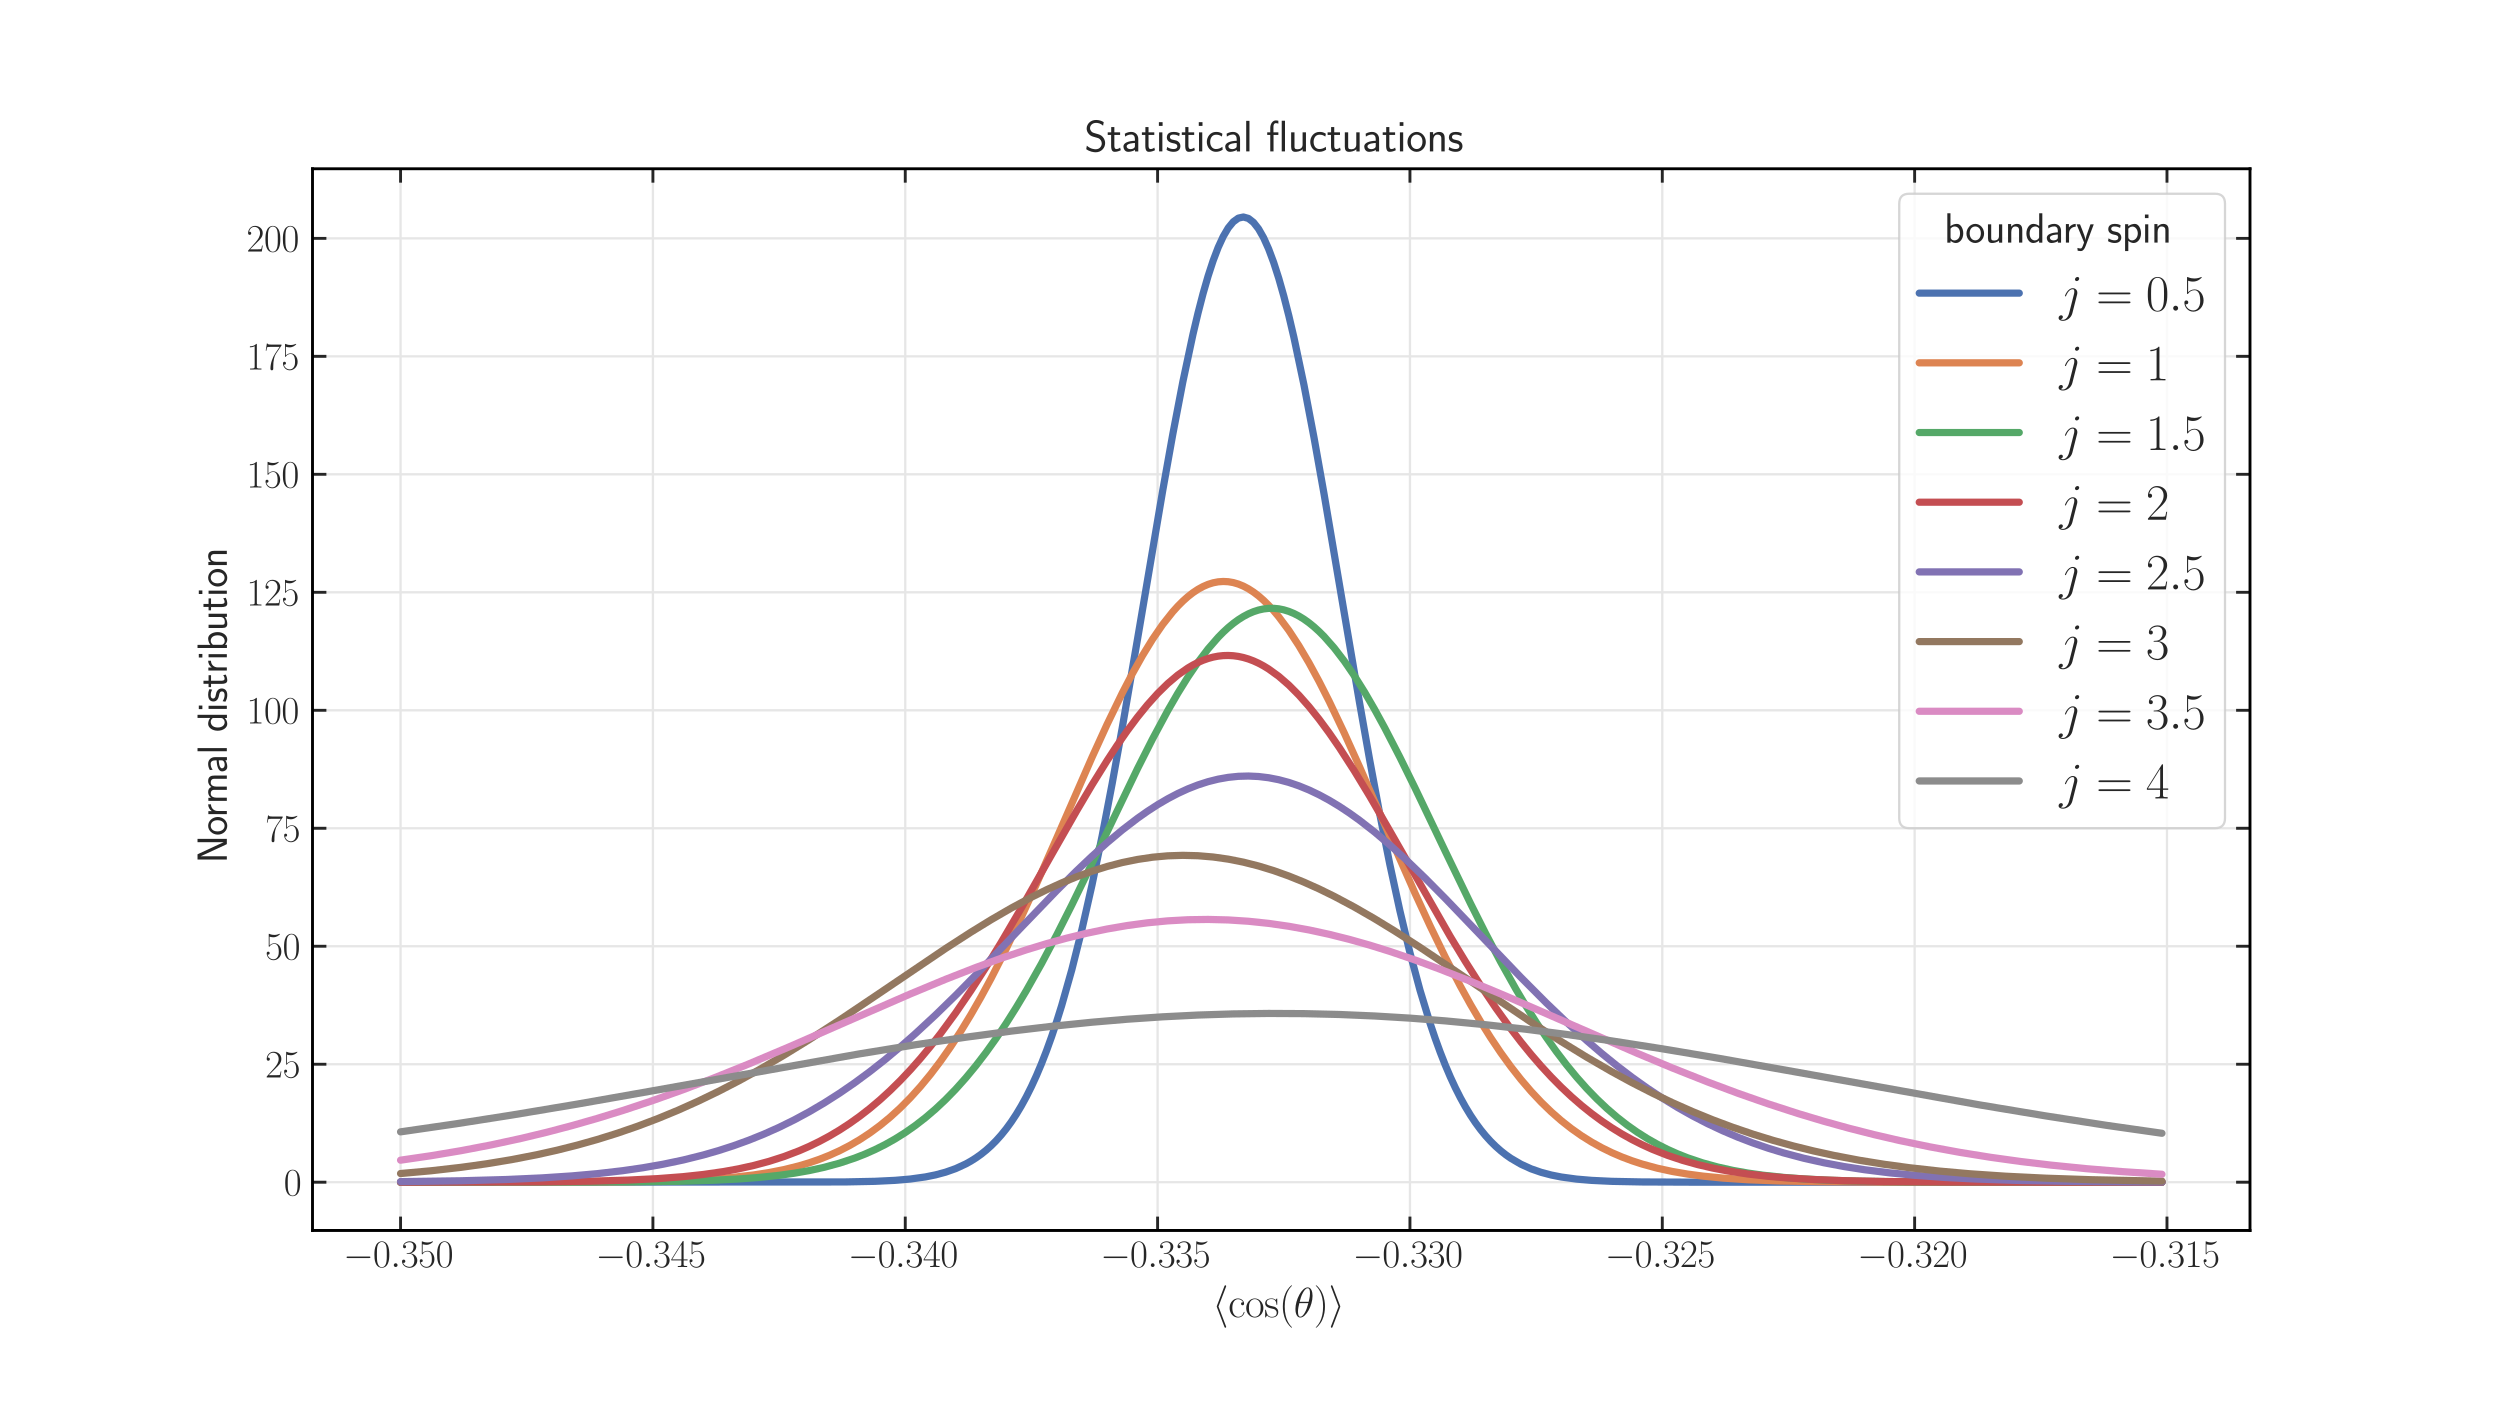 <?xml version="1.0" encoding="utf-8" standalone="no"?>
<!DOCTYPE svg PUBLIC "-//W3C//DTD SVG 1.1//EN"
  "http://www.w3.org/Graphics/SVG/1.1/DTD/svg11.dtd">
<svg xmlns:xlink="http://www.w3.org/1999/xlink" width="864pt" height="486pt" viewBox="0 0 864 486" xmlns="http://www.w3.org/2000/svg" version="1.1">
 <defs>
  <style type="text/css">*{stroke-linejoin: round; stroke-linecap: butt}</style>
 </defs>
 <g id="figure_1">
  <g id="patch_1">
   <path d="M 0 486 
L 864 486 
L 864 0 
L 0 0 
z
" style="fill: #ffffff"/>
  </g>
  <g id="axes_1">
   <g id="patch_2">
    <path d="M 108 425.25 
L 777.6 425.25 
L 777.6 58.32 
L 108 58.32 
z
" style="fill: #ffffff"/>
   </g>
   <g id="matplotlib.axis_1">
    <g id="xtick_1">
     <g id="line2d_1">
      <path d="M 138.436 425.25 
L 138.436 58.32 
" clip-path="url(#p7fdf9861dd)" style="fill: none; stroke: #e6e6e6; stroke-width: 0.8; stroke-linecap: round"/>
     </g>
     <g id="line2d_2">
      <defs>
       <path id="m3a40aae4c2" d="M 0 0 
L 0 -4.8 
" style="stroke: #262626"/>
      </defs>
      <g>
       <use xlink:href="#m3a40aae4c2" x="138.436" y="425.25" style="fill: #262626; stroke: #262626"/>
      </g>
     </g>
     <g id="line2d_3">
      <defs>
       <path id="mf4360b6c7a" d="M 0 0 
L 0 4.8 
" style="stroke: #262626"/>
      </defs>
      <g>
       <use xlink:href="#mf4360b6c7a" x="138.436" y="58.32" style="fill: #262626; stroke: #262626"/>
      </g>
     </g>
     <g id="text_1">
      <!-- $\mathdefault{−0.350}$ -->
      <g style="fill: #262626" transform="translate(118.657 437.882)scale(0.132 -0.132)">
       <defs>
        <path id="CMSY10-0" d="M 4218 1472 
C 4326 1472 4442 1472 4442 1600 
C 4442 1728 4326 1728 4218 1728 
L 755 1728 
C 646 1728 531 1728 531 1600 
C 531 1472 646 1472 755 1472 
L 4218 1472 
z
" transform="scale(0.016)"/>
        <path id="CMR17-30" d="M 2688 2038 
C 2688 2430 2682 3099 2413 3613 
C 2176 4063 1798 4224 1466 4224 
C 1158 4224 768 4082 525 3620 
C 269 3137 243 2539 243 2038 
C 243 1671 250 1112 448 623 
C 723 -39 1216 -128 1466 -128 
C 1760 -128 2208 -7 2470 604 
C 2662 1048 2688 1568 2688 2038 
z
M 1466 -26 
C 1056 -26 813 328 723 816 
C 653 1196 653 1749 653 2109 
C 653 2604 653 3015 736 3407 
C 858 3954 1216 4121 1466 4121 
C 1728 4121 2067 3947 2189 3420 
C 2272 3054 2278 2623 2278 2109 
C 2278 1691 2278 1176 2202 797 
C 2067 96 1690 -26 1466 -26 
z
" transform="scale(0.016)"/>
        <path id="CMMI12-3a" d="M 1178 307 
C 1178 492 1024 620 870 620 
C 685 620 557 467 557 313 
C 557 128 710 0 864 0 
C 1050 0 1178 153 1178 307 
z
" transform="scale(0.016)"/>
        <path id="CMR17-33" d="M 1414 2176 
C 1984 2176 2234 1673 2234 1094 
C 2234 322 1824 25 1453 25 
C 1114 25 563 193 390 691 
C 422 678 454 678 486 678 
C 640 678 755 780 755 947 
C 755 1132 614 1216 486 1216 
C 378 1216 211 1164 211 927 
C 211 335 787 -128 1466 -128 
C 2176 -128 2720 432 2720 1087 
C 2720 1718 2208 2176 1600 2246 
C 2086 2347 2554 2776 2554 3353 
C 2554 3856 2048 4224 1472 4224 
C 890 4224 378 3862 378 3347 
C 378 3123 544 3084 627 3084 
C 762 3084 877 3167 877 3334 
C 877 3500 762 3584 627 3584 
C 602 3584 570 3584 544 3571 
C 730 3999 1235 4076 1459 4076 
C 1683 4076 2106 3966 2106 3347 
C 2106 3167 2080 2851 1862 2574 
C 1670 2329 1453 2316 1242 2297 
C 1210 2297 1062 2284 1037 2284 
C 992 2278 966 2272 966 2227 
C 966 2182 973 2176 1101 2176 
L 1414 2176 
z
" transform="scale(0.016)"/>
        <path id="CMR17-35" d="M 730 3750 
C 794 3724 1056 3641 1325 3641 
C 1920 3641 2246 3961 2432 4140 
C 2432 4191 2432 4224 2394 4224 
C 2387 4224 2374 4224 2323 4198 
C 2099 4102 1837 4032 1517 4032 
C 1325 4032 1037 4055 723 4191 
C 653 4224 640 4224 634 4224 
C 602 4224 595 4217 595 4090 
L 595 2231 
C 595 2113 595 2080 659 2080 
C 691 2080 704 2093 736 2139 
C 941 2435 1222 2560 1542 2560 
C 1766 2560 2246 2415 2246 1293 
C 2246 1087 2246 716 2054 422 
C 1894 159 1645 25 1370 25 
C 947 25 518 319 403 812 
C 429 806 480 793 506 793 
C 589 793 749 838 749 1036 
C 749 1209 627 1280 506 1280 
C 358 1280 262 1190 262 1011 
C 262 454 704 -128 1382 -128 
C 2042 -128 2669 441 2669 1267 
C 2669 2054 2170 2662 1549 2662 
C 1222 2662 947 2540 730 2304 
L 730 3750 
z
" transform="scale(0.016)"/>
       </defs>
       <use xlink:href="#CMSY10-0" transform="scale(0.996)"/>
       <use xlink:href="#CMR17-30" transform="translate(77.487 0)scale(0.996)"/>
       <use xlink:href="#CMMI12-3a" transform="translate(123.178 0)scale(0.996)"/>
       <use xlink:href="#CMR17-33" transform="translate(150.275 0)scale(0.996)"/>
       <use xlink:href="#CMR17-35" transform="translate(195.966 0)scale(0.996)"/>
       <use xlink:href="#CMR17-30" transform="translate(241.656 0)scale(0.996)"/>
      </g>
     </g>
    </g>
    <g id="xtick_2">
     <g id="line2d_4">
      <path d="M 225.647 425.25 
L 225.647 58.32 
" clip-path="url(#p7fdf9861dd)" style="fill: none; stroke: #e6e6e6; stroke-width: 0.8; stroke-linecap: round"/>
     </g>
     <g id="line2d_5">
      <g>
       <use xlink:href="#m3a40aae4c2" x="225.647" y="425.25" style="fill: #262626; stroke: #262626"/>
      </g>
     </g>
     <g id="line2d_6">
      <g>
       <use xlink:href="#mf4360b6c7a" x="225.647" y="58.32" style="fill: #262626; stroke: #262626"/>
      </g>
     </g>
     <g id="text_2">
      <!-- $\mathdefault{−0.345}$ -->
      <g style="fill: #262626" transform="translate(205.867 437.882)scale(0.132 -0.132)">
       <defs>
        <path id="CMR17-34" d="M 2150 4147 
C 2150 4281 2144 4288 2029 4288 
L 128 1254 
L 128 1088 
L 1779 1088 
L 1779 460 
C 1779 230 1766 166 1318 166 
L 1197 166 
L 1197 0 
C 1402 12 1747 12 1965 12 
C 2182 12 2528 12 2733 0 
L 2733 166 
L 2611 166 
C 2163 166 2150 230 2150 460 
L 2150 1088 
L 2803 1088 
L 2803 1254 
L 2150 1254 
L 2150 4147 
z
M 1798 3723 
L 1798 1254 
L 256 1254 
L 1798 3723 
z
" transform="scale(0.016)"/>
       </defs>
       <use xlink:href="#CMSY10-0" transform="scale(0.996)"/>
       <use xlink:href="#CMR17-30" transform="translate(77.487 0)scale(0.996)"/>
       <use xlink:href="#CMMI12-3a" transform="translate(123.178 0)scale(0.996)"/>
       <use xlink:href="#CMR17-33" transform="translate(150.275 0)scale(0.996)"/>
       <use xlink:href="#CMR17-34" transform="translate(195.966 0)scale(0.996)"/>
       <use xlink:href="#CMR17-35" transform="translate(241.656 0)scale(0.996)"/>
      </g>
     </g>
    </g>
    <g id="xtick_3">
     <g id="line2d_7">
      <path d="M 312.857 425.25 
L 312.857 58.32 
" clip-path="url(#p7fdf9861dd)" style="fill: none; stroke: #e6e6e6; stroke-width: 0.8; stroke-linecap: round"/>
     </g>
     <g id="line2d_8">
      <g>
       <use xlink:href="#m3a40aae4c2" x="312.857" y="425.25" style="fill: #262626; stroke: #262626"/>
      </g>
     </g>
     <g id="line2d_9">
      <g>
       <use xlink:href="#mf4360b6c7a" x="312.857" y="58.32" style="fill: #262626; stroke: #262626"/>
      </g>
     </g>
     <g id="text_3">
      <!-- $\mathdefault{−0.340}$ -->
      <g style="fill: #262626" transform="translate(293.078 437.882)scale(0.132 -0.132)">
       <use xlink:href="#CMSY10-0" transform="scale(0.996)"/>
       <use xlink:href="#CMR17-30" transform="translate(77.487 0)scale(0.996)"/>
       <use xlink:href="#CMMI12-3a" transform="translate(123.178 0)scale(0.996)"/>
       <use xlink:href="#CMR17-33" transform="translate(150.275 0)scale(0.996)"/>
       <use xlink:href="#CMR17-34" transform="translate(195.966 0)scale(0.996)"/>
       <use xlink:href="#CMR17-30" transform="translate(241.656 0)scale(0.996)"/>
      </g>
     </g>
    </g>
    <g id="xtick_4">
     <g id="line2d_10">
      <path d="M 400.067 425.25 
L 400.067 58.32 
" clip-path="url(#p7fdf9861dd)" style="fill: none; stroke: #e6e6e6; stroke-width: 0.8; stroke-linecap: round"/>
     </g>
     <g id="line2d_11">
      <g>
       <use xlink:href="#m3a40aae4c2" x="400.067" y="425.25" style="fill: #262626; stroke: #262626"/>
      </g>
     </g>
     <g id="line2d_12">
      <g>
       <use xlink:href="#mf4360b6c7a" x="400.067" y="58.32" style="fill: #262626; stroke: #262626"/>
      </g>
     </g>
     <g id="text_4">
      <!-- $\mathdefault{−0.335}$ -->
      <g style="fill: #262626" transform="translate(380.288 437.882)scale(0.132 -0.132)">
       <use xlink:href="#CMSY10-0" transform="scale(0.996)"/>
       <use xlink:href="#CMR17-30" transform="translate(77.487 0)scale(0.996)"/>
       <use xlink:href="#CMMI12-3a" transform="translate(123.178 0)scale(0.996)"/>
       <use xlink:href="#CMR17-33" transform="translate(150.275 0)scale(0.996)"/>
       <use xlink:href="#CMR17-33" transform="translate(195.966 0)scale(0.996)"/>
       <use xlink:href="#CMR17-35" transform="translate(241.656 0)scale(0.996)"/>
      </g>
     </g>
    </g>
    <g id="xtick_5">
     <g id="line2d_13">
      <path d="M 487.277 425.25 
L 487.277 58.32 
" clip-path="url(#p7fdf9861dd)" style="fill: none; stroke: #e6e6e6; stroke-width: 0.8; stroke-linecap: round"/>
     </g>
     <g id="line2d_14">
      <g>
       <use xlink:href="#m3a40aae4c2" x="487.277" y="425.25" style="fill: #262626; stroke: #262626"/>
      </g>
     </g>
     <g id="line2d_15">
      <g>
       <use xlink:href="#mf4360b6c7a" x="487.277" y="58.32" style="fill: #262626; stroke: #262626"/>
      </g>
     </g>
     <g id="text_5">
      <!-- $\mathdefault{−0.330}$ -->
      <g style="fill: #262626" transform="translate(467.498 437.882)scale(0.132 -0.132)">
       <use xlink:href="#CMSY10-0" transform="scale(0.996)"/>
       <use xlink:href="#CMR17-30" transform="translate(77.487 0)scale(0.996)"/>
       <use xlink:href="#CMMI12-3a" transform="translate(123.178 0)scale(0.996)"/>
       <use xlink:href="#CMR17-33" transform="translate(150.275 0)scale(0.996)"/>
       <use xlink:href="#CMR17-33" transform="translate(195.966 0)scale(0.996)"/>
       <use xlink:href="#CMR17-30" transform="translate(241.656 0)scale(0.996)"/>
      </g>
     </g>
    </g>
    <g id="xtick_6">
     <g id="line2d_16">
      <path d="M 574.487 425.25 
L 574.487 58.32 
" clip-path="url(#p7fdf9861dd)" style="fill: none; stroke: #e6e6e6; stroke-width: 0.8; stroke-linecap: round"/>
     </g>
     <g id="line2d_17">
      <g>
       <use xlink:href="#m3a40aae4c2" x="574.487" y="425.25" style="fill: #262626; stroke: #262626"/>
      </g>
     </g>
     <g id="line2d_18">
      <g>
       <use xlink:href="#mf4360b6c7a" x="574.487" y="58.32" style="fill: #262626; stroke: #262626"/>
      </g>
     </g>
     <g id="text_6">
      <!-- $\mathdefault{−0.325}$ -->
      <g style="fill: #262626" transform="translate(554.708 437.882)scale(0.132 -0.132)">
       <defs>
        <path id="CMR17-32" d="M 2669 990 
L 2554 990 
C 2490 537 2438 460 2413 422 
C 2381 371 1920 371 1830 371 
L 602 371 
C 832 620 1280 1073 1824 1596 
C 2214 1966 2669 2400 2669 3033 
C 2669 3788 2067 4224 1395 4224 
C 691 4224 262 3603 262 3027 
C 262 2777 448 2745 525 2745 
C 589 2745 781 2783 781 3007 
C 781 3206 614 3264 525 3264 
C 486 3264 448 3257 422 3244 
C 544 3788 915 4057 1306 4057 
C 1862 4057 2227 3616 2227 3033 
C 2227 2477 1901 1998 1536 1583 
L 262 147 
L 262 0 
L 2515 0 
L 2669 990 
z
" transform="scale(0.016)"/>
       </defs>
       <use xlink:href="#CMSY10-0" transform="scale(0.996)"/>
       <use xlink:href="#CMR17-30" transform="translate(77.487 0)scale(0.996)"/>
       <use xlink:href="#CMMI12-3a" transform="translate(123.178 0)scale(0.996)"/>
       <use xlink:href="#CMR17-33" transform="translate(150.275 0)scale(0.996)"/>
       <use xlink:href="#CMR17-32" transform="translate(195.966 0)scale(0.996)"/>
       <use xlink:href="#CMR17-35" transform="translate(241.656 0)scale(0.996)"/>
      </g>
     </g>
    </g>
    <g id="xtick_7">
     <g id="line2d_19">
      <path d="M 661.698 425.25 
L 661.698 58.32 
" clip-path="url(#p7fdf9861dd)" style="fill: none; stroke: #e6e6e6; stroke-width: 0.8; stroke-linecap: round"/>
     </g>
     <g id="line2d_20">
      <g>
       <use xlink:href="#m3a40aae4c2" x="661.698" y="425.25" style="fill: #262626; stroke: #262626"/>
      </g>
     </g>
     <g id="line2d_21">
      <g>
       <use xlink:href="#mf4360b6c7a" x="661.698" y="58.32" style="fill: #262626; stroke: #262626"/>
      </g>
     </g>
     <g id="text_7">
      <!-- $\mathdefault{−0.320}$ -->
      <g style="fill: #262626" transform="translate(641.919 437.882)scale(0.132 -0.132)">
       <use xlink:href="#CMSY10-0" transform="scale(0.996)"/>
       <use xlink:href="#CMR17-30" transform="translate(77.487 0)scale(0.996)"/>
       <use xlink:href="#CMMI12-3a" transform="translate(123.178 0)scale(0.996)"/>
       <use xlink:href="#CMR17-33" transform="translate(150.275 0)scale(0.996)"/>
       <use xlink:href="#CMR17-32" transform="translate(195.966 0)scale(0.996)"/>
       <use xlink:href="#CMR17-30" transform="translate(241.656 0)scale(0.996)"/>
      </g>
     </g>
    </g>
    <g id="xtick_8">
     <g id="line2d_22">
      <path d="M 748.908 425.25 
L 748.908 58.32 
" clip-path="url(#p7fdf9861dd)" style="fill: none; stroke: #e6e6e6; stroke-width: 0.8; stroke-linecap: round"/>
     </g>
     <g id="line2d_23">
      <g>
       <use xlink:href="#m3a40aae4c2" x="748.908" y="425.25" style="fill: #262626; stroke: #262626"/>
      </g>
     </g>
     <g id="line2d_24">
      <g>
       <use xlink:href="#mf4360b6c7a" x="748.908" y="58.32" style="fill: #262626; stroke: #262626"/>
      </g>
     </g>
     <g id="text_8">
      <!-- $\mathdefault{−0.315}$ -->
      <g style="fill: #262626" transform="translate(729.129 437.882)scale(0.132 -0.132)">
       <defs>
        <path id="CMR17-31" d="M 1702 4083 
C 1702 4217 1696 4224 1606 4224 
C 1357 3927 979 3833 621 3820 
C 602 3820 570 3820 563 3808 
C 557 3795 557 3782 557 3648 
C 755 3648 1088 3686 1344 3839 
L 1344 467 
C 1344 243 1331 166 781 166 
L 589 166 
L 589 0 
C 896 6 1216 12 1523 12 
C 1830 12 2150 6 2458 0 
L 2458 166 
L 2266 166 
C 1715 166 1702 236 1702 467 
L 1702 4083 
z
" transform="scale(0.016)"/>
       </defs>
       <use xlink:href="#CMSY10-0" transform="scale(0.996)"/>
       <use xlink:href="#CMR17-30" transform="translate(77.487 0)scale(0.996)"/>
       <use xlink:href="#CMMI12-3a" transform="translate(123.178 0)scale(0.996)"/>
       <use xlink:href="#CMR17-33" transform="translate(150.275 0)scale(0.996)"/>
       <use xlink:href="#CMR17-31" transform="translate(195.966 0)scale(0.996)"/>
       <use xlink:href="#CMR17-35" transform="translate(241.656 0)scale(0.996)"/>
      </g>
     </g>
    </g>
    <g id="text_9">
     <!-- $\langle \cos (\theta) \rangle$ -->
     <g style="fill: #262626" transform="translate(418.886 455.199)scale(0.144 -0.144)">
      <defs>
       <path id="CMSY10-68" d="M 2099 4557 
C 2131 4627 2131 4640 2131 4672 
C 2131 4742 2074 4800 2003 4800 
C 1946 4800 1901 4768 1856 4653 
L 736 1715 
C 723 1677 704 1638 704 1600 
C 704 1580 704 1568 736 1491 
L 1856 -1447 
C 1882 -1517 1914 -1600 2003 -1600 
C 2074 -1600 2131 -1543 2131 -1472 
C 2131 -1453 2131 -1440 2099 -1370 
L 966 1600 
L 2099 4557 
z
" transform="scale(0.016)"/>
       <path id="CMR17-63" d="M 2234 2240 
C 2112 2240 1933 2240 1933 2015 
C 1933 1836 2080 1785 2163 1785 
C 2208 1785 2394 1804 2394 2028 
C 2394 2476 1958 2816 1466 2816 
C 787 2816 211 2201 211 1379 
C 211 521 813 -64 1466 -64 
C 2259 -64 2458 676 2458 747 
C 2458 773 2451 792 2406 792 
C 2362 792 2355 786 2330 702 
C 2163 180 1798 51 1523 51 
C 1114 51 621 431 621 1385 
C 621 2358 1094 2700 1472 2700 
C 1722 2700 2093 2582 2234 2240 
z
" transform="scale(0.016)"/>
       <path id="CMR17-6f" d="M 2758 1356 
C 2758 2176 2163 2816 1466 2816 
C 768 2816 173 2176 173 1356 
C 173 550 768 -64 1466 -64 
C 2163 -64 2758 550 2758 1356 
z
M 1466 51 
C 1165 51 909 230 762 480 
C 602 768 582 1126 582 1408 
C 582 1676 595 2009 762 2297 
C 890 2508 1139 2713 1466 2713 
C 1754 2713 1997 2553 2150 2329 
C 2349 2028 2349 1606 2349 1408 
C 2349 1158 2336 774 2163 467 
C 1984 172 1709 51 1466 51 
z
" transform="scale(0.016)"/>
       <path id="CMR17-73" d="M 1978 2688 
C 1978 2803 1971 2809 1933 2809 
C 1907 2809 1901 2803 1824 2707 
C 1805 2681 1747 2617 1728 2592 
C 1523 2809 1235 2816 1126 2816 
C 416 2816 160 2444 160 2073 
C 160 1497 813 1363 998 1324 
C 1402 1241 1542 1216 1677 1100 
C 1760 1024 1901 883 1901 652 
C 1901 384 1747 38 1158 38 
C 602 38 403 460 288 1024 
C 269 1113 269 1120 218 1120 
C 166 1120 160 1113 160 985 
L 160 64 
C 160 -52 166 -58 205 -58 
C 237 -58 243 -52 275 0 
C 314 57 410 211 448 275 
C 576 102 800 -64 1158 -64 
C 1792 -64 2131 281 2131 780 
C 2131 1107 1958 1280 1875 1356 
C 1683 1555 1459 1600 1190 1651 
C 838 1728 390 1817 390 2208 
C 390 2374 480 2726 1126 2726 
C 1811 2726 1850 2086 1862 1881 
C 1869 1849 1901 1843 1920 1843 
C 1978 1843 1978 1862 1978 1971 
L 1978 2688 
z
" transform="scale(0.016)"/>
       <path id="CMR17-28" d="M 1958 -1562 
C 1958 -1556 1958 -1543 1939 -1524 
C 1645 -1223 858 -403 858 1596 
C 858 3595 1632 4408 1946 4729 
C 1946 4735 1958 4748 1958 4767 
C 1958 4787 1939 4800 1914 4800 
C 1843 4800 1299 4325 986 3620 
C 666 2909 576 2218 576 1603 
C 576 1141 621 360 1005 -467 
C 1312 -1133 1837 -1600 1914 -1600 
C 1946 -1600 1958 -1588 1958 -1562 
z
" transform="scale(0.016)"/>
       <path id="CMMI12-12" d="M 2835 3200 
C 2835 3849 2630 4480 2106 4480 
C 1210 4480 256 2615 256 1215 
C 256 922 320 -64 992 -64 
C 1862 -64 2835 1755 2835 3200 
z
M 896 2304 
C 992 2679 1126 3213 1382 3665 
C 1594 4046 1818 4351 2099 4351 
C 2310 4351 2451 4173 2451 3563 
C 2451 3334 2432 3016 2246 2304 
L 896 2304 
z
M 2202 2112 
C 2042 1488 1907 1088 1677 687 
C 1491 362 1267 64 998 64 
C 800 64 640 216 640 846 
C 640 1259 742 1692 845 2112 
L 2202 2112 
z
" transform="scale(0.016)"/>
       <path id="CMR17-29" d="M 1683 1596 
C 1683 2057 1638 2839 1254 3665 
C 947 4332 422 4800 346 4800 
C 326 4800 301 4793 301 4761 
C 301 4748 307 4742 314 4729 
C 621 4408 1402 3595 1402 1603 
C 1402 -396 627 -1210 314 -1530 
C 307 -1543 301 -1549 301 -1562 
C 301 -1594 326 -1600 346 -1600 
C 416 -1600 960 -1127 1274 -422 
C 1594 289 1683 981 1683 1596 
z
" transform="scale(0.016)"/>
       <path id="CMSY10-69" d="M 1747 1491 
C 1779 1568 1779 1580 1779 1600 
C 1779 1619 1779 1632 1747 1709 
L 627 4653 
C 589 4761 550 4800 480 4800 
C 410 4800 352 4742 352 4672 
C 352 4653 352 4640 384 4569 
L 1517 1600 
L 384 -1357 
C 352 -1428 352 -1440 352 -1472 
C 352 -1543 410 -1600 480 -1600 
C 563 -1600 589 -1536 614 -1472 
L 1747 1491 
z
" transform="scale(0.016)"/>
      </defs>
      <use xlink:href="#CMSY10-68" transform="scale(0.996)"/>
      <use xlink:href="#CMR17-63" transform="translate(38.744 0)scale(0.996)"/>
      <use xlink:href="#CMR17-6f" transform="translate(79.229 0)scale(0.996)"/>
      <use xlink:href="#CMR17-73" transform="translate(124.92 0)scale(0.996)"/>
      <use xlink:href="#CMR17-28" transform="translate(160.721 0)scale(0.996)"/>
      <use xlink:href="#CMMI12-12" transform="translate(196.002 0)scale(0.996)"/>
      <use xlink:href="#CMR17-29" transform="translate(244.171 0)scale(0.996)"/>
      <use xlink:href="#CMSY10-69" transform="translate(279.452 0)scale(0.996)"/>
     </g>
    </g>
   </g>
   <g id="matplotlib.axis_2">
    <g id="ytick_1">
     <g id="line2d_25">
      <path d="M 108 408.571 
L 777.6 408.571 
" clip-path="url(#p7fdf9861dd)" style="fill: none; stroke: #e6e6e6; stroke-width: 0.8; stroke-linecap: round"/>
     </g>
     <g id="line2d_26">
      <defs>
       <path id="m30115422fb" d="M 0 0 
L 4.8 0 
" style="stroke: #262626"/>
      </defs>
      <g>
       <use xlink:href="#m30115422fb" x="108" y="408.571" style="fill: #262626; stroke: #262626"/>
      </g>
     </g>
     <g id="line2d_27">
      <defs>
       <path id="m08fbe8abc4" d="M 0 0 
L -4.8 0 
" style="stroke: #262626"/>
      </defs>
      <g>
       <use xlink:href="#m08fbe8abc4" x="777.6" y="408.571" style="fill: #262626; stroke: #262626"/>
      </g>
     </g>
     <g id="text_10">
      <!-- $\mathdefault{0}$ -->
      <g style="fill: #262626" transform="translate(98.062 413.138)scale(0.132 -0.132)">
       <use xlink:href="#CMR17-30" transform="scale(0.996)"/>
      </g>
     </g>
    </g>
    <g id="ytick_2">
     <g id="line2d_28">
      <path d="M 108 367.797 
L 777.6 367.797 
" clip-path="url(#p7fdf9861dd)" style="fill: none; stroke: #e6e6e6; stroke-width: 0.8; stroke-linecap: round"/>
     </g>
     <g id="line2d_29">
      <g>
       <use xlink:href="#m30115422fb" x="108" y="367.797" style="fill: #262626; stroke: #262626"/>
      </g>
     </g>
     <g id="line2d_30">
      <g>
       <use xlink:href="#m08fbe8abc4" x="777.6" y="367.797" style="fill: #262626; stroke: #262626"/>
      </g>
     </g>
     <g id="text_11">
      <!-- $\mathdefault{25}$ -->
      <g style="fill: #262626" transform="translate(91.623 372.363)scale(0.132 -0.132)">
       <use xlink:href="#CMR17-32" transform="scale(0.996)"/>
       <use xlink:href="#CMR17-35" transform="translate(45.69 0)scale(0.996)"/>
      </g>
     </g>
    </g>
    <g id="ytick_3">
     <g id="line2d_31">
      <path d="M 108 327.022 
L 777.6 327.022 
" clip-path="url(#p7fdf9861dd)" style="fill: none; stroke: #e6e6e6; stroke-width: 0.8; stroke-linecap: round"/>
     </g>
     <g id="line2d_32">
      <g>
       <use xlink:href="#m30115422fb" x="108" y="327.022" style="fill: #262626; stroke: #262626"/>
      </g>
     </g>
     <g id="line2d_33">
      <g>
       <use xlink:href="#m08fbe8abc4" x="777.6" y="327.022" style="fill: #262626; stroke: #262626"/>
      </g>
     </g>
     <g id="text_12">
      <!-- $\mathdefault{50}$ -->
      <g style="fill: #262626" transform="translate(91.623 331.589)scale(0.132 -0.132)">
       <use xlink:href="#CMR17-35" transform="scale(0.996)"/>
       <use xlink:href="#CMR17-30" transform="translate(45.69 0)scale(0.996)"/>
      </g>
     </g>
    </g>
    <g id="ytick_4">
     <g id="line2d_34">
      <path d="M 108 286.248 
L 777.6 286.248 
" clip-path="url(#p7fdf9861dd)" style="fill: none; stroke: #e6e6e6; stroke-width: 0.8; stroke-linecap: round"/>
     </g>
     <g id="line2d_35">
      <g>
       <use xlink:href="#m30115422fb" x="108" y="286.248" style="fill: #262626; stroke: #262626"/>
      </g>
     </g>
     <g id="line2d_36">
      <g>
       <use xlink:href="#m08fbe8abc4" x="777.6" y="286.248" style="fill: #262626; stroke: #262626"/>
      </g>
     </g>
     <g id="text_13">
      <!-- $\mathdefault{75}$ -->
      <g style="fill: #262626" transform="translate(91.623 290.814)scale(0.132 -0.132)">
       <defs>
        <path id="CMR17-37" d="M 2886 3955 
L 2886 4096 
L 1382 4096 
C 634 4096 621 4166 595 4288 
L 480 4288 
L 294 3104 
L 410 3104 
C 429 3226 474 3552 550 3673 
C 589 3724 1062 3724 1171 3724 
L 2579 3724 
L 1869 2670 
C 1395 1961 1069 1003 1069 166 
C 1069 89 1069 -128 1299 -128 
C 1530 -128 1530 89 1530 172 
L 1530 466 
C 1530 1514 1709 2204 2003 2644 
L 2886 3955 
z
" transform="scale(0.016)"/>
       </defs>
       <use xlink:href="#CMR17-37" transform="scale(0.996)"/>
       <use xlink:href="#CMR17-35" transform="translate(45.69 0)scale(0.996)"/>
      </g>
     </g>
    </g>
    <g id="ytick_5">
     <g id="line2d_37">
      <path d="M 108 245.473 
L 777.6 245.473 
" clip-path="url(#p7fdf9861dd)" style="fill: none; stroke: #e6e6e6; stroke-width: 0.8; stroke-linecap: round"/>
     </g>
     <g id="line2d_38">
      <g>
       <use xlink:href="#m30115422fb" x="108" y="245.473" style="fill: #262626; stroke: #262626"/>
      </g>
     </g>
     <g id="line2d_39">
      <g>
       <use xlink:href="#m08fbe8abc4" x="777.6" y="245.473" style="fill: #262626; stroke: #262626"/>
      </g>
     </g>
     <g id="text_14">
      <!-- $\mathdefault{100}$ -->
      <g style="fill: #262626" transform="translate(85.185 250.04)scale(0.132 -0.132)">
       <use xlink:href="#CMR17-31" transform="scale(0.996)"/>
       <use xlink:href="#CMR17-30" transform="translate(45.69 0)scale(0.996)"/>
       <use xlink:href="#CMR17-30" transform="translate(91.381 0)scale(0.996)"/>
      </g>
     </g>
    </g>
    <g id="ytick_6">
     <g id="line2d_40">
      <path d="M 108 204.699 
L 777.6 204.699 
" clip-path="url(#p7fdf9861dd)" style="fill: none; stroke: #e6e6e6; stroke-width: 0.8; stroke-linecap: round"/>
     </g>
     <g id="line2d_41">
      <g>
       <use xlink:href="#m30115422fb" x="108" y="204.699" style="fill: #262626; stroke: #262626"/>
      </g>
     </g>
     <g id="line2d_42">
      <g>
       <use xlink:href="#m08fbe8abc4" x="777.6" y="204.699" style="fill: #262626; stroke: #262626"/>
      </g>
     </g>
     <g id="text_15">
      <!-- $\mathdefault{125}$ -->
      <g style="fill: #262626" transform="translate(85.185 209.265)scale(0.132 -0.132)">
       <use xlink:href="#CMR17-31" transform="scale(0.996)"/>
       <use xlink:href="#CMR17-32" transform="translate(45.69 0)scale(0.996)"/>
       <use xlink:href="#CMR17-35" transform="translate(91.381 0)scale(0.996)"/>
      </g>
     </g>
    </g>
    <g id="ytick_7">
     <g id="line2d_43">
      <path d="M 108 163.925 
L 777.6 163.925 
" clip-path="url(#p7fdf9861dd)" style="fill: none; stroke: #e6e6e6; stroke-width: 0.8; stroke-linecap: round"/>
     </g>
     <g id="line2d_44">
      <g>
       <use xlink:href="#m30115422fb" x="108" y="163.925" style="fill: #262626; stroke: #262626"/>
      </g>
     </g>
     <g id="line2d_45">
      <g>
       <use xlink:href="#m08fbe8abc4" x="777.6" y="163.925" style="fill: #262626; stroke: #262626"/>
      </g>
     </g>
     <g id="text_16">
      <!-- $\mathdefault{150}$ -->
      <g style="fill: #262626" transform="translate(85.185 168.491)scale(0.132 -0.132)">
       <use xlink:href="#CMR17-31" transform="scale(0.996)"/>
       <use xlink:href="#CMR17-35" transform="translate(45.69 0)scale(0.996)"/>
       <use xlink:href="#CMR17-30" transform="translate(91.381 0)scale(0.996)"/>
      </g>
     </g>
    </g>
    <g id="ytick_8">
     <g id="line2d_46">
      <path d="M 108 123.15 
L 777.6 123.15 
" clip-path="url(#p7fdf9861dd)" style="fill: none; stroke: #e6e6e6; stroke-width: 0.8; stroke-linecap: round"/>
     </g>
     <g id="line2d_47">
      <g>
       <use xlink:href="#m30115422fb" x="108" y="123.15" style="fill: #262626; stroke: #262626"/>
      </g>
     </g>
     <g id="line2d_48">
      <g>
       <use xlink:href="#m08fbe8abc4" x="777.6" y="123.15" style="fill: #262626; stroke: #262626"/>
      </g>
     </g>
     <g id="text_17">
      <!-- $\mathdefault{175}$ -->
      <g style="fill: #262626" transform="translate(85.185 127.716)scale(0.132 -0.132)">
       <use xlink:href="#CMR17-31" transform="scale(0.996)"/>
       <use xlink:href="#CMR17-37" transform="translate(45.69 0)scale(0.996)"/>
       <use xlink:href="#CMR17-35" transform="translate(91.381 0)scale(0.996)"/>
      </g>
     </g>
    </g>
    <g id="ytick_9">
     <g id="line2d_49">
      <path d="M 108 82.376 
L 777.6 82.376 
" clip-path="url(#p7fdf9861dd)" style="fill: none; stroke: #e6e6e6; stroke-width: 0.8; stroke-linecap: round"/>
     </g>
     <g id="line2d_50">
      <g>
       <use xlink:href="#m30115422fb" x="108" y="82.376" style="fill: #262626; stroke: #262626"/>
      </g>
     </g>
     <g id="line2d_51">
      <g>
       <use xlink:href="#m08fbe8abc4" x="777.6" y="82.376" style="fill: #262626; stroke: #262626"/>
      </g>
     </g>
     <g id="text_18">
      <!-- $\mathdefault{200}$ -->
      <g style="fill: #262626" transform="translate(85.185 86.942)scale(0.132 -0.132)">
       <use xlink:href="#CMR17-32" transform="scale(0.996)"/>
       <use xlink:href="#CMR17-30" transform="translate(45.69 0)scale(0.996)"/>
       <use xlink:href="#CMR17-30" transform="translate(91.381 0)scale(0.996)"/>
      </g>
     </g>
    </g>
    <g id="text_19">
     <!-- Normal distribution -->
     <g style="fill: #262626" transform="translate(78.396 298.354)rotate(-90)scale(0.144 -0.144)">
      <defs>
       <path id="CMSS17-4e" d="M 1466 4179 
L 1350 4416 
L 563 4416 
L 563 0 
L 1062 0 
L 1062 3925 
L 1069 3931 
C 1114 3817 1139 3759 1402 3193 
L 2771 236 
L 2886 0 
L 3674 0 
L 3674 4416 
L 3174 4416 
L 3174 490 
L 3168 484 
C 3123 598 3098 655 2835 1222 
L 1466 4179 
z
" transform="scale(0.016)"/>
       <path id="CMSS17-6f" d="M 2829 1356 
C 2829 2175 2221 2816 1504 2816 
C 768 2816 173 2156 173 1356 
C 173 544 787 -64 1498 -64 
C 2227 -64 2829 563 2829 1356 
z
M 1504 339 
C 1050 339 659 710 659 1407 
C 659 2150 1114 2425 1498 2425 
C 1914 2425 2342 2124 2342 1407 
C 2342 684 1926 339 1504 339 
z
" transform="scale(0.016)"/>
       <path id="CMSS17-72" d="M 954 1369 
C 954 1974 1395 2379 1958 2392 
L 1958 2816 
C 1549 2809 1165 2604 934 2270 
L 934 2783 
L 480 2783 
L 480 0 
L 954 0 
L 954 1369 
z
" transform="scale(0.016)"/>
       <path id="CMSS17-6d" d="M 4288 1878 
C 4288 2309 4179 2816 3462 2816 
C 2982 2816 2694 2515 2566 2328 
C 2451 2668 2182 2816 1798 2816 
C 1363 2816 1088 2566 941 2386 
L 941 2783 
L 474 2783 
L 474 0 
L 960 0 
L 960 1556 
C 960 1936 1101 2425 1555 2425 
C 2138 2425 2138 2013 2138 1826 
L 2138 0 
L 2624 0 
L 2624 1556 
C 2624 1936 2765 2425 3219 2425 
C 3802 2425 3802 2013 3802 1826 
L 3802 0 
L 4288 0 
L 4288 1878 
z
" transform="scale(0.016)"/>
       <path id="CMSS17-61" d="M 2406 1789 
C 2406 2399 1978 2816 1402 2816 
C 1120 2816 813 2764 461 2559 
L 499 2133 
C 659 2250 934 2438 1395 2438 
C 1722 2438 1920 2185 1920 1782 
L 1920 1536 
C 896 1504 256 1209 256 711 
C 256 452 416 -64 947 -64 
C 1043 -64 1562 -52 1933 224 
L 1933 -13 
L 2406 -13 
L 2406 1789 
z
M 1920 824 
C 1920 711 1920 559 1728 446 
C 1562 339 1350 326 1261 326 
C 941 326 723 503 723 723 
C 723 1165 1722 1209 1920 1216 
L 1920 824 
z
" transform="scale(0.016)"/>
       <path id="CMSS17-6c" d="M 947 4416 
L 474 4416 
L 474 0 
L 947 0 
L 947 4416 
z
" transform="scale(0.016)"/>
       <path id="CMSS17-64" d="M 2611 4416 
L 2138 4416 
L 2138 2495 
C 1939 2662 1613 2816 1254 2816 
C 672 2816 211 2179 211 1375 
C 211 572 666 -64 1235 -64 
C 1677 -64 1971 172 2125 307 
L 2125 -13 
L 2611 -13 
L 2611 4416 
z
M 2125 851 
C 2125 760 2125 663 1926 488 
C 1798 378 1645 326 1498 326 
C 1152 326 698 585 698 1369 
C 698 2185 1210 2425 1562 2425 
C 1798 2425 1990 2308 2125 2114 
L 2125 851 
z
" transform="scale(0.016)"/>
       <path id="CMSS17-69" d="M 979 4224 
L 442 4224 
L 442 3686 
L 979 3686 
L 979 4224 
z
M 947 2752 
L 474 2752 
L 474 0 
L 947 0 
L 947 2752 
z
" transform="scale(0.016)"/>
       <path id="CMSS17-73" d="M 2061 2623 
C 1683 2803 1389 2816 1197 2816 
C 742 2816 198 2655 198 2009 
C 198 1363 902 1222 1094 1183 
C 1389 1126 1715 1062 1715 742 
C 1715 339 1254 339 1171 339 
C 915 339 563 409 243 639 
L 166 211 
C 531 0 883 -64 1178 -64 
C 1965 -64 2163 416 2163 780 
C 2163 1094 1984 1305 1862 1401 
C 1651 1567 1574 1587 1050 1695 
C 960 1708 646 1779 646 2067 
C 646 2431 1050 2431 1139 2431 
C 1555 2431 1811 2303 1984 2207 
L 2061 2623 
z
" transform="scale(0.016)"/>
       <path id="CMSS17-74" d="M 1069 2380 
L 1901 2380 
L 1901 2752 
L 1069 2752 
L 1069 3520 
L 614 3520 
L 614 2752 
L 109 2752 
L 109 2380 
L 602 2380 
L 602 751 
C 602 384 685 -64 1107 -64 
C 1427 -64 1722 25 2003 172 
L 1901 551 
C 1747 416 1562 339 1363 339 
C 1082 339 1069 699 1069 860 
L 1069 2380 
z
" transform="scale(0.016)"/>
       <path id="CMSS17-62" d="M 954 4416 
L 480 4416 
L 480 -13 
L 966 -13 
L 966 275 
C 1210 38 1504 -64 1766 -64 
C 2381 -64 2880 559 2880 1382 
C 2880 2133 2496 2816 1926 2816 
C 1523 2816 1165 2649 954 2476 
L 954 4416 
z
M 966 2095 
C 1107 2276 1306 2425 1587 2425 
C 1965 2425 2394 2146 2394 1382 
C 2394 566 1882 326 1530 326 
C 1402 326 1267 358 1139 468 
C 966 624 966 721 966 812 
L 966 2095 
z
" transform="scale(0.016)"/>
       <path id="CMSS17-75" d="M 2618 2752 
L 2131 2752 
L 2131 976 
C 2131 500 1786 307 1421 307 
C 998 307 960 448 960 712 
L 960 2752 
L 474 2752 
L 474 680 
C 474 179 646 -64 1088 -64 
C 1306 -64 1798 -13 2144 307 
L 2144 -13 
L 2618 -13 
L 2618 2752 
z
" transform="scale(0.016)"/>
       <path id="CMSS17-6e" d="M 2618 1878 
C 2618 2283 2522 2816 1798 2816 
C 1389 2816 1120 2604 941 2386 
L 941 2783 
L 474 2783 
L 474 0 
L 960 0 
L 960 1556 
C 960 1962 1114 2425 1549 2425 
C 2112 2425 2131 2045 2131 1826 
L 2131 0 
L 2618 0 
L 2618 1878 
z
" transform="scale(0.016)"/>
      </defs>
      <use xlink:href="#CMSS17-4e" transform="scale(0.996)"/>
      <use xlink:href="#CMSS17-6f" transform="translate(66.062 0)scale(0.996)"/>
      <use xlink:href="#CMSS17-72" transform="translate(110.303 0)scale(0.996)"/>
      <use xlink:href="#CMSS17-6d" transform="translate(142.212 0)scale(0.996)"/>
      <use xlink:href="#CMSS17-61" transform="translate(216.442 0)scale(0.996)"/>
      <use xlink:href="#CMSS17-6c" transform="translate(261.364 0)scale(0.996)"/>
      <use xlink:href="#CMSS17-64" transform="translate(314.773 0)scale(0.996)"/>
      <use xlink:href="#CMSS17-69" transform="translate(362.978 0)scale(0.996)"/>
      <use xlink:href="#CMSS17-73" transform="translate(385.159 0)scale(0.996)"/>
      <use xlink:href="#CMSS17-74" transform="translate(421.073 0)scale(0.996)"/>
      <use xlink:href="#CMSS17-72" transform="translate(454.904 0)scale(0.996)"/>
      <use xlink:href="#CMSS17-69" transform="translate(486.814 0)scale(0.996)"/>
      <use xlink:href="#CMSS17-62" transform="translate(508.995 0)scale(0.996)"/>
      <use xlink:href="#CMSS17-75" transform="translate(557.2 0)scale(0.996)"/>
      <use xlink:href="#CMSS17-74" transform="translate(605.405 0)scale(0.996)"/>
      <use xlink:href="#CMSS17-69" transform="translate(639.236 0)scale(0.996)"/>
      <use xlink:href="#CMSS17-6f" transform="translate(661.417 0)scale(0.996)"/>
      <use xlink:href="#CMSS17-6e" transform="translate(708.261 0)scale(0.996)"/>
     </g>
    </g>
   </g>
   <g id="line2d_52">
    <path d="M 138.436 408.571 
L 291.926 408.479 
L 302.392 408.264 
L 309.368 407.924 
L 314.601 407.47 
L 319.834 406.741 
L 323.322 406.037 
L 326.81 405.099 
L 330.299 403.862 
L 333.787 402.253 
L 335.531 401.281 
L 337.276 400.181 
L 339.02 398.942 
L 340.764 397.548 
L 342.508 395.985 
L 344.252 394.239 
L 345.997 392.293 
L 347.741 390.131 
L 349.485 387.737 
L 351.229 385.095 
L 352.973 382.186 
L 354.718 378.995 
L 356.462 375.505 
L 358.206 371.7 
L 359.95 367.566 
L 361.695 363.087 
L 363.439 358.252 
L 365.183 353.049 
L 366.927 347.468 
L 370.416 335.15 
L 373.904 321.271 
L 377.392 305.853 
L 380.881 288.977 
L 384.369 270.785 
L 387.858 251.485 
L 393.09 221.082 
L 401.811 169.676 
L 405.3 150.16 
L 408.788 131.974 
L 412.276 115.604 
L 414.021 108.245 
L 415.765 101.51 
L 417.509 95.447 
L 419.253 90.104 
L 420.997 85.519 
L 422.742 81.728 
L 424.486 78.761 
L 426.23 76.64 
L 427.974 75.383 
L 429.718 74.999 
L 431.463 75.49 
L 433.207 76.855 
L 434.951 79.08 
L 436.695 82.15 
L 438.439 86.04 
L 440.184 90.72 
L 441.928 96.155 
L 443.672 102.302 
L 445.416 109.117 
L 447.161 116.548 
L 450.649 133.044 
L 454.137 151.326 
L 457.626 170.907 
L 464.603 212.009 
L 469.835 242.74 
L 473.324 262.442 
L 476.812 281.15 
L 480.3 298.625 
L 483.789 314.695 
L 487.277 329.255 
L 490.766 342.257 
L 494.254 353.708 
L 495.998 358.866 
L 497.742 363.656 
L 499.487 368.092 
L 501.231 372.185 
L 502.975 375.95 
L 504.719 379.403 
L 506.463 382.558 
L 508.208 385.433 
L 509.952 388.045 
L 511.696 390.409 
L 513.44 392.543 
L 515.184 394.464 
L 516.929 396.187 
L 518.673 397.728 
L 520.417 399.102 
L 522.161 400.324 
L 525.65 402.364 
L 529.138 403.948 
L 532.627 405.164 
L 536.115 406.087 
L 539.603 406.778 
L 544.836 407.494 
L 550.069 407.939 
L 557.045 408.272 
L 567.511 408.481 
L 586.697 408.564 
L 710.535 408.571 
L 747.164 408.571 
L 747.164 408.571 
" clip-path="url(#p7fdf9861dd)" style="fill: none; stroke: #4c72b0; stroke-width: 2.5; stroke-linecap: round"/>
   </g>
   <g id="line2d_53">
    <path d="M 138.436 408.571 
L 209.949 408.466 
L 227.391 408.225 
L 237.856 407.897 
L 246.577 407.428 
L 253.554 406.86 
L 260.531 406.051 
L 265.763 405.238 
L 270.996 404.202 
L 276.228 402.896 
L 279.717 401.85 
L 283.205 400.643 
L 286.694 399.258 
L 290.182 397.675 
L 293.671 395.874 
L 297.159 393.837 
L 300.647 391.542 
L 304.136 388.969 
L 307.624 386.1 
L 311.113 382.915 
L 314.601 379.398 
L 318.089 375.534 
L 321.578 371.31 
L 325.066 366.716 
L 328.555 361.748 
L 332.043 356.402 
L 335.531 350.683 
L 339.02 344.597 
L 342.508 338.159 
L 347.741 327.886 
L 352.973 316.958 
L 358.206 305.497 
L 365.183 289.664 
L 377.392 261.749 
L 382.625 250.298 
L 387.858 239.509 
L 391.346 232.809 
L 394.834 226.585 
L 398.323 220.907 
L 401.811 215.838 
L 405.3 211.437 
L 407.044 209.503 
L 408.788 207.755 
L 410.532 206.197 
L 412.276 204.835 
L 414.021 203.673 
L 415.765 202.713 
L 417.509 201.96 
L 419.253 201.415 
L 420.997 201.08 
L 422.742 200.955 
L 424.486 201.042 
L 426.23 201.34 
L 427.974 201.849 
L 429.718 202.565 
L 431.463 203.489 
L 433.207 204.616 
L 434.951 205.943 
L 436.695 207.466 
L 438.439 209.181 
L 440.184 211.083 
L 441.928 213.165 
L 445.416 217.848 
L 448.905 223.175 
L 452.393 229.085 
L 455.882 235.514 
L 459.37 242.39 
L 464.603 253.386 
L 469.835 264.975 
L 480.3 288.956 
L 489.021 308.688 
L 494.254 320.016 
L 499.487 330.776 
L 504.719 340.852 
L 508.208 347.147 
L 511.696 353.083 
L 515.184 358.649 
L 518.673 363.839 
L 522.161 368.653 
L 525.65 373.093 
L 529.138 377.168 
L 532.627 380.888 
L 536.115 384.266 
L 539.603 387.319 
L 543.092 390.063 
L 546.58 392.519 
L 550.069 394.706 
L 553.557 396.643 
L 557.045 398.352 
L 560.534 399.851 
L 564.022 401.16 
L 567.511 402.299 
L 572.743 403.725 
L 577.976 404.86 
L 583.208 405.756 
L 588.441 406.455 
L 595.418 407.145 
L 604.139 407.72 
L 614.604 408.128 
L 628.558 408.396 
L 649.488 408.533 
L 703.559 408.571 
L 747.164 408.571 
L 747.164 408.571 
" clip-path="url(#p7fdf9861dd)" style="fill: none; stroke: #dd8452; stroke-width: 2.5; stroke-linecap: round"/>
   </g>
   <g id="line2d_54">
    <path d="M 138.436 408.571 
L 216.926 408.468 
L 234.368 408.249 
L 246.577 407.895 
L 255.298 407.454 
L 262.275 406.929 
L 269.252 406.194 
L 274.484 405.464 
L 279.717 404.543 
L 284.95 403.393 
L 290.182 401.97 
L 295.415 400.226 
L 298.903 398.86 
L 302.392 397.312 
L 305.88 395.566 
L 309.368 393.604 
L 312.857 391.411 
L 316.345 388.969 
L 319.834 386.263 
L 323.322 383.278 
L 326.81 379.999 
L 330.299 376.416 
L 333.787 372.517 
L 337.276 368.295 
L 340.764 363.746 
L 344.252 358.868 
L 347.741 353.664 
L 351.229 348.14 
L 354.718 342.308 
L 359.95 333.014 
L 365.183 323.135 
L 370.416 312.769 
L 377.392 298.408 
L 393.09 265.71 
L 398.323 255.366 
L 403.555 245.64 
L 407.044 239.603 
L 410.532 233.992 
L 414.021 228.864 
L 417.509 224.272 
L 420.997 220.264 
L 422.742 218.493 
L 424.486 216.883 
L 426.23 215.439 
L 427.974 214.164 
L 429.718 213.064 
L 431.463 212.139 
L 433.207 211.394 
L 434.951 210.829 
L 436.695 210.448 
L 438.439 210.249 
L 440.184 210.235 
L 441.928 210.406 
L 443.672 210.76 
L 445.416 211.296 
L 447.161 212.015 
L 448.905 212.912 
L 450.649 213.986 
L 452.393 215.234 
L 454.137 216.653 
L 455.882 218.238 
L 457.626 219.985 
L 461.114 223.947 
L 464.603 228.497 
L 468.091 233.586 
L 471.579 239.162 
L 475.068 245.169 
L 478.556 251.547 
L 483.789 261.679 
L 489.021 272.301 
L 499.487 294.203 
L 508.208 312.234 
L 513.44 322.622 
L 518.673 332.528 
L 523.905 341.853 
L 527.394 347.709 
L 530.882 353.256 
L 534.371 358.485 
L 537.859 363.388 
L 541.348 367.962 
L 544.836 372.208 
L 548.324 376.131 
L 551.813 379.738 
L 555.301 383.04 
L 558.79 386.047 
L 562.278 388.774 
L 565.766 391.235 
L 569.255 393.446 
L 572.743 395.425 
L 576.232 397.187 
L 579.72 398.749 
L 583.208 400.129 
L 588.441 401.89 
L 593.674 403.328 
L 598.906 404.491 
L 604.139 405.422 
L 609.372 406.161 
L 616.348 406.906 
L 623.325 407.437 
L 632.046 407.885 
L 642.511 408.206 
L 658.209 408.439 
L 684.372 408.551 
L 747.164 408.571 
L 747.164 408.571 
" clip-path="url(#p7fdf9861dd)" style="fill: none; stroke: #55a868; stroke-width: 2.5; stroke-linecap: round"/>
   </g>
   <g id="line2d_55">
    <path d="M 138.436 408.566 
L 187.274 408.438 
L 204.716 408.201 
L 216.926 407.848 
L 227.391 407.325 
L 236.112 406.651 
L 243.089 405.897 
L 250.065 404.892 
L 255.298 403.937 
L 260.531 402.774 
L 265.763 401.37 
L 270.996 399.689 
L 276.228 397.692 
L 279.717 396.166 
L 283.205 394.47 
L 286.694 392.592 
L 290.182 390.521 
L 293.671 388.246 
L 297.159 385.755 
L 300.647 383.039 
L 304.136 380.088 
L 307.624 376.897 
L 311.113 373.457 
L 314.601 369.766 
L 318.089 365.821 
L 321.578 361.622 
L 325.066 357.172 
L 330.299 350.039 
L 335.531 342.383 
L 340.764 334.252 
L 345.997 325.707 
L 352.973 313.811 
L 363.439 295.379 
L 372.16 280.104 
L 377.392 271.262 
L 382.625 262.842 
L 386.113 257.536 
L 389.602 252.526 
L 393.09 247.854 
L 396.579 243.56 
L 400.067 239.681 
L 403.555 236.251 
L 407.044 233.3 
L 410.532 230.857 
L 412.276 229.833 
L 414.021 228.943 
L 415.765 228.19 
L 417.509 227.576 
L 419.253 227.101 
L 420.997 226.768 
L 422.742 226.577 
L 424.486 226.528 
L 426.23 226.622 
L 427.974 226.858 
L 429.718 227.235 
L 431.463 227.753 
L 433.207 228.411 
L 434.951 229.207 
L 436.695 230.14 
L 438.439 231.206 
L 441.928 233.73 
L 445.416 236.758 
L 448.905 240.261 
L 452.393 244.207 
L 455.882 248.564 
L 459.37 253.291 
L 462.858 258.35 
L 468.091 266.468 
L 473.324 275.091 
L 480.3 287.118 
L 501.231 323.702 
L 506.463 332.331 
L 511.696 340.563 
L 516.929 348.332 
L 522.161 355.589 
L 525.65 360.124 
L 529.138 364.409 
L 532.627 368.441 
L 536.115 372.219 
L 539.603 375.745 
L 543.092 379.021 
L 546.58 382.053 
L 550.069 384.849 
L 553.557 387.416 
L 557.045 389.764 
L 560.534 391.904 
L 564.022 393.847 
L 567.511 395.604 
L 570.999 397.187 
L 576.232 399.261 
L 581.464 401.011 
L 586.697 402.475 
L 591.929 403.69 
L 597.162 404.69 
L 604.139 405.744 
L 611.116 406.537 
L 618.093 407.126 
L 626.814 407.645 
L 637.279 408.042 
L 651.232 408.331 
L 672.163 408.505 
L 714.024 408.568 
L 747.164 408.571 
L 747.164 408.571 
" clip-path="url(#p7fdf9861dd)" style="fill: none; stroke: #c44e52; stroke-width: 2.5; stroke-linecap: round"/>
   </g>
   <g id="line2d_56">
    <path d="M 138.436 408.37 
L 159.367 408.075 
L 175.065 407.636 
L 187.274 407.08 
L 197.739 406.387 
L 206.46 405.606 
L 215.181 404.594 
L 222.158 403.582 
L 229.135 402.359 
L 236.112 400.894 
L 243.089 399.153 
L 248.321 397.647 
L 253.554 395.953 
L 258.786 394.057 
L 264.019 391.946 
L 269.252 389.608 
L 274.484 387.031 
L 279.717 384.207 
L 284.95 381.127 
L 290.182 377.787 
L 295.415 374.185 
L 300.647 370.322 
L 305.88 366.203 
L 311.113 361.837 
L 316.345 357.236 
L 323.322 350.767 
L 330.299 343.966 
L 339.02 335.102 
L 352.973 320.481 
L 365.183 307.81 
L 372.16 300.877 
L 377.392 295.917 
L 382.625 291.221 
L 387.858 286.841 
L 393.09 282.825 
L 396.579 280.373 
L 400.067 278.116 
L 403.555 276.067 
L 407.044 274.235 
L 410.532 272.632 
L 414.021 271.265 
L 417.509 270.143 
L 420.997 269.271 
L 424.486 268.654 
L 427.974 268.296 
L 431.463 268.198 
L 434.951 268.362 
L 438.439 268.786 
L 441.928 269.468 
L 445.416 270.404 
L 448.905 271.59 
L 452.393 273.017 
L 455.882 274.679 
L 459.37 276.567 
L 462.858 278.67 
L 466.347 280.978 
L 469.835 283.478 
L 475.068 287.559 
L 480.3 291.996 
L 485.533 296.74 
L 492.51 303.454 
L 499.487 310.497 
L 509.952 321.413 
L 525.65 337.811 
L 534.371 346.566 
L 541.348 353.248 
L 548.324 359.577 
L 553.557 364.062 
L 558.79 368.305 
L 564.022 372.296 
L 569.255 376.029 
L 574.487 379.499 
L 579.72 382.707 
L 584.953 385.658 
L 590.185 388.357 
L 595.418 390.813 
L 600.65 393.035 
L 605.883 395.036 
L 611.116 396.829 
L 616.348 398.427 
L 623.325 400.279 
L 630.302 401.843 
L 637.279 403.152 
L 644.256 404.239 
L 652.977 405.331 
L 661.698 406.175 
L 672.163 406.929 
L 682.628 407.464 
L 696.582 407.934 
L 714.024 408.265 
L 738.443 408.47 
L 747.164 408.504 
L 747.164 408.504 
" clip-path="url(#p7fdf9861dd)" style="fill: none; stroke: #8172b3; stroke-width: 2.5; stroke-linecap: round"/>
   </g>
   <g id="line2d_57">
    <path d="M 138.436 405.573 
L 148.902 404.623 
L 159.367 403.428 
L 168.088 402.214 
L 176.809 400.771 
L 185.53 399.073 
L 192.507 397.513 
L 199.484 395.758 
L 206.46 393.795 
L 213.437 391.614 
L 220.414 389.205 
L 227.391 386.561 
L 234.368 383.675 
L 241.344 380.546 
L 248.321 377.177 
L 255.298 373.571 
L 262.275 369.738 
L 270.996 364.652 
L 279.717 359.271 
L 290.182 352.499 
L 302.392 344.3 
L 326.81 327.792 
L 335.531 322.166 
L 342.508 317.878 
L 349.485 313.834 
L 356.462 310.087 
L 361.695 307.5 
L 366.927 305.126 
L 372.16 302.984 
L 377.392 301.088 
L 382.625 299.456 
L 387.858 298.098 
L 393.09 297.027 
L 398.323 296.25 
L 403.555 295.774 
L 408.788 295.604 
L 414.021 295.739 
L 419.253 296.18 
L 424.486 296.922 
L 429.718 297.96 
L 434.951 299.285 
L 440.184 300.887 
L 445.416 302.753 
L 450.649 304.868 
L 455.882 307.216 
L 461.114 309.78 
L 468.091 313.499 
L 475.068 317.519 
L 482.045 321.788 
L 490.766 327.396 
L 502.975 335.575 
L 529.138 353.252 
L 539.603 359.991 
L 548.324 365.336 
L 557.045 370.381 
L 564.022 374.177 
L 570.999 377.745 
L 577.976 381.075 
L 584.953 384.164 
L 591.929 387.01 
L 598.906 389.616 
L 605.883 391.987 
L 612.86 394.131 
L 619.837 396.059 
L 626.814 397.781 
L 633.79 399.311 
L 642.511 400.974 
L 651.232 402.385 
L 659.953 403.572 
L 670.419 404.738 
L 680.884 405.664 
L 693.093 406.494 
L 707.047 407.182 
L 722.745 407.708 
L 741.931 408.104 
L 747.164 408.179 
L 747.164 408.179 
" clip-path="url(#p7fdf9861dd)" style="fill: none; stroke: #937860; stroke-width: 2.5; stroke-linecap: round"/>
   </g>
   <g id="line2d_58">
    <path d="M 138.436 400.956 
L 148.902 399.427 
L 159.367 397.668 
L 169.832 395.661 
L 180.297 393.392 
L 189.018 391.292 
L 197.739 388.998 
L 206.46 386.506 
L 215.181 383.817 
L 225.647 380.338 
L 236.112 376.594 
L 246.577 372.607 
L 258.786 367.688 
L 272.74 361.786 
L 291.926 353.39 
L 314.601 343.512 
L 326.81 338.443 
L 337.276 334.351 
L 345.997 331.175 
L 354.718 328.255 
L 361.695 326.129 
L 368.671 324.211 
L 375.648 322.516 
L 382.625 321.061 
L 389.602 319.858 
L 396.579 318.919 
L 403.555 318.251 
L 410.532 317.862 
L 417.509 317.755 
L 424.486 317.93 
L 431.463 318.387 
L 438.439 319.121 
L 445.416 320.124 
L 452.393 321.389 
L 459.37 322.903 
L 466.347 324.653 
L 473.324 326.623 
L 480.3 328.796 
L 489.021 331.768 
L 497.742 334.989 
L 508.208 339.124 
L 520.417 344.229 
L 537.859 351.825 
L 565.766 364.001 
L 577.976 369.094 
L 590.185 373.937 
L 600.65 377.848 
L 611.116 381.507 
L 621.581 384.897 
L 630.302 387.508 
L 639.023 389.922 
L 647.744 392.14 
L 656.465 394.165 
L 666.93 396.346 
L 677.395 398.27 
L 687.861 399.952 
L 698.326 401.41 
L 708.791 402.662 
L 721.001 403.891 
L 733.21 404.9 
L 747.164 405.822 
L 747.164 405.822 
" clip-path="url(#p7fdf9861dd)" style="fill: none; stroke: #da8bc3; stroke-width: 2.5; stroke-linecap: round"/>
   </g>
   <g id="line2d_59">
    <path d="M 138.436 391.168 
L 157.623 388.381 
L 176.809 385.375 
L 199.484 381.581 
L 225.647 376.964 
L 297.159 364.194 
L 316.345 361.068 
L 333.787 358.461 
L 349.485 356.352 
L 363.439 354.699 
L 377.392 353.278 
L 389.602 352.242 
L 401.811 351.413 
L 414.021 350.799 
L 426.23 350.408 
L 438.439 350.245 
L 450.649 350.311 
L 462.858 350.605 
L 475.068 351.125 
L 487.277 351.864 
L 499.487 352.814 
L 513.44 354.143 
L 527.394 355.712 
L 541.348 357.5 
L 557.045 359.74 
L 574.487 362.468 
L 593.674 365.692 
L 619.837 370.333 
L 684.372 381.89 
L 707.047 385.665 
L 727.977 388.912 
L 747.164 391.656 
L 747.164 391.656 
" clip-path="url(#p7fdf9861dd)" style="fill: none; stroke: #8c8c8c; stroke-width: 2.5; stroke-linecap: round"/>
   </g>
   <g id="patch_3">
    <path d="M 108 425.25 
L 108 58.32 
" style="fill: none; stroke: #000000; stroke-linejoin: miter; stroke-linecap: square"/>
   </g>
   <g id="patch_4">
    <path d="M 777.6 425.25 
L 777.6 58.32 
" style="fill: none; stroke: #000000; stroke-linejoin: miter; stroke-linecap: square"/>
   </g>
   <g id="patch_5">
    <path d="M 108 425.25 
L 777.6 425.25 
" style="fill: none; stroke: #000000; stroke-linejoin: miter; stroke-linecap: square"/>
   </g>
   <g id="patch_6">
    <path d="M 108 58.32 
L 777.6 58.32 
" style="fill: none; stroke: #000000; stroke-linejoin: miter; stroke-linecap: square"/>
   </g>
   <g id="text_20">
    <!-- Statistical fluctuations -->
    <g style="fill: #262626" transform="translate(374.757 52.32)scale(0.15 -0.15)">
     <defs>
      <path id="CMSS17-53" d="M 2797 4230 
C 2515 4396 2208 4544 1690 4544 
C 864 4544 333 3934 333 3309 
C 333 3064 403 2787 653 2504 
C 902 2220 1184 2143 1542 2053 
C 1690 2014 1939 1943 1984 1924 
C 2342 1782 2515 1454 2515 1144 
C 2515 738 2202 307 1645 307 
C 1453 307 890 339 358 829 
L 269 320 
C 794 -64 1363 -128 1651 -128 
C 2438 -128 3002 494 3002 1202 
C 3002 1460 2925 1789 2656 2092 
C 2394 2381 2163 2446 1638 2588 
C 1338 2665 1146 2717 986 2916 
C 877 3058 819 3193 819 3367 
C 819 3728 1126 4121 1690 4121 
C 1971 4121 2336 4063 2707 3715 
L 2797 4230 
z
" transform="scale(0.016)"/>
      <path id="CMSS17-63" d="M 2464 2540 
C 2464 2585 2170 2713 2093 2739 
C 1882 2816 1613 2816 1542 2816 
C 710 2816 211 2092 211 1363 
C 211 595 768 -64 1517 -64 
C 1946 -64 2253 76 2502 243 
L 2464 665 
C 2189 454 1869 339 1523 339 
C 1024 339 698 774 698 1369 
C 698 1830 909 2412 1549 2412 
C 1901 2412 2099 2342 2394 2143 
L 2464 2540 
z
" transform="scale(0.016)"/>
      <path id="CMSS17-d" d="M 1075 2380 
L 1773 2380 
L 1773 2752 
L 1062 2752 
L 1062 3582 
C 1062 3918 1216 4089 1421 4089 
C 1594 4089 1754 4019 1773 4007 
L 1773 4428 
C 1722 4441 1574 4480 1421 4480 
C 941 4480 602 3994 602 3379 
L 602 2752 
L 160 2752 
L 160 2380 
L 602 2380 
L 602 0 
L 1075 0 
L 1075 2380 
z
M 2733 4428 
L 2259 4428 
L 2259 0 
L 2733 0 
L 2733 4428 
z
" transform="scale(0.016)"/>
     </defs>
     <use xlink:href="#CMSS17-53" transform="scale(0.996)"/>
     <use xlink:href="#CMSS17-74" transform="translate(52.049 0)scale(0.996)"/>
     <use xlink:href="#CMSS17-61" transform="translate(85.88 0)scale(0.996)"/>
     <use xlink:href="#CMSS17-74" transform="translate(130.802 0)scale(0.996)"/>
     <use xlink:href="#CMSS17-69" transform="translate(164.634 0)scale(0.996)"/>
     <use xlink:href="#CMSS17-73" transform="translate(186.814 0)scale(0.996)"/>
     <use xlink:href="#CMSS17-74" transform="translate(222.728 0)scale(0.996)"/>
     <use xlink:href="#CMSS17-69" transform="translate(256.559 0)scale(0.996)"/>
     <use xlink:href="#CMSS17-63" transform="translate(278.74 0)scale(0.996)"/>
     <use xlink:href="#CMSS17-61" transform="translate(320.379 0)scale(0.996)"/>
     <use xlink:href="#CMSS17-6c" transform="translate(365.301 0)scale(0.996)"/>
     <use xlink:href="#CMSS17-d" transform="translate(418.711 0)scale(0.996)"/>
     <use xlink:href="#CMSS17-75" transform="translate(468.837 0)scale(0.996)"/>
     <use xlink:href="#CMSS17-63" transform="translate(517.042 0)scale(0.996)"/>
     <use xlink:href="#CMSS17-74" transform="translate(558.681 0)scale(0.996)"/>
     <use xlink:href="#CMSS17-75" transform="translate(592.513 0)scale(0.996)"/>
     <use xlink:href="#CMSS17-61" transform="translate(640.718 0)scale(0.996)"/>
     <use xlink:href="#CMSS17-74" transform="translate(685.64 0)scale(0.996)"/>
     <use xlink:href="#CMSS17-69" transform="translate(719.471 0)scale(0.996)"/>
     <use xlink:href="#CMSS17-6f" transform="translate(741.652 0)scale(0.996)"/>
     <use xlink:href="#CMSS17-6e" transform="translate(788.496 0)scale(0.996)"/>
     <use xlink:href="#CMSS17-73" transform="translate(836.7 0)scale(0.996)"/>
    </g>
   </g>
   <g id="legend_1">
    <g id="patch_7">
     <path d="M 659.836 286.212 
L 765.504 286.212 
Q 768.96 286.212 768.96 282.756 
L 768.96 70.416 
Q 768.96 66.96 765.504 66.96 
L 659.836 66.96 
Q 656.38 66.96 656.38 70.416 
L 656.38 282.756 
Q 656.38 286.212 659.836 286.212 
z
" style="fill: #ffffff; opacity: 0.8; stroke: #cccccc; stroke-width: 0.8; stroke-linejoin: miter"/>
    </g>
    <g id="text_21">
     <!-- boundary spin -->
     <g style="fill: #262626" transform="translate(671.892 83.835)scale(0.144 -0.144)">
      <defs>
       <path id="CMSS17-79" d="M 2675 2752 
L 2176 2752 
C 1632 1293 1446 701 1434 383 
L 1427 383 
C 1408 695 1126 1459 902 2006 
L 602 2752 
L 83 2752 
L 1216 14 
C 1146 -177 1043 -464 1011 -527 
C 870 -884 774 -884 672 -884 
C 646 -884 442 -877 211 -807 
L 250 -1229 
C 410 -1261 570 -1280 685 -1280 
C 845 -1280 1165 -1280 1459 -495 
L 2675 2752 
z
" transform="scale(0.016)"/>
       <path id="CMSS17-70" d="M 966 275 
C 1178 70 1466 -64 1773 -64 
C 2368 -64 2880 553 2880 1382 
C 2880 2147 2496 2816 1946 2816 
C 1626 2816 1242 2700 954 2470 
L 954 2764 
L 480 2764 
L 480 -1280 
L 966 -1280 
L 966 275 
z
M 966 2088 
C 1018 2166 1235 2412 1587 2412 
C 2035 2412 2394 1946 2394 1382 
C 2394 741 1958 326 1530 326 
C 1402 326 1267 358 1139 468 
C 966 624 966 721 966 812 
L 966 2088 
z
" transform="scale(0.016)"/>
      </defs>
      <use xlink:href="#CMSS17-62" transform="scale(0.996)"/>
      <use xlink:href="#CMSS17-6f" transform="translate(50.807 0)scale(0.996)"/>
      <use xlink:href="#CMSS17-75" transform="translate(97.651 0)scale(0.996)"/>
      <use xlink:href="#CMSS17-6e" transform="translate(145.856 0)scale(0.996)"/>
      <use xlink:href="#CMSS17-64" transform="translate(194.061 0)scale(0.996)"/>
      <use xlink:href="#CMSS17-61" transform="translate(242.266 0)scale(0.996)"/>
      <use xlink:href="#CMSS17-72" transform="translate(284.585 0)scale(0.996)"/>
      <use xlink:href="#CMSS17-79" transform="translate(316.495 0)scale(0.996)"/>
      <use xlink:href="#CMSS17-73" transform="translate(390.724 0)scale(0.996)"/>
      <use xlink:href="#CMSS17-70" transform="translate(426.638 0)scale(0.996)"/>
      <use xlink:href="#CMSS17-69" transform="translate(474.843 0)scale(0.996)"/>
      <use xlink:href="#CMSS17-6e" transform="translate(497.024 0)scale(0.996)"/>
     </g>
    </g>
    <g id="line2d_60">
     <path d="M 663.292 101.312 
L 680.572 101.312 
L 697.852 101.312 
" style="fill: none; stroke: #4c72b0; stroke-width: 2.5; stroke-linecap: round"/>
    </g>
    <g id="text_22">
     <!-- $j = 0.5$ -->
     <g style="fill: #262626" transform="translate(711.676 107.36)scale(0.173 -0.173)">
      <defs>
       <path id="CMMI12-6a" d="M 2240 2027 
C 2266 2129 2266 2218 2266 2243 
C 2266 2611 1990 2816 1702 2816 
C 1056 2816 710 1888 710 1843 
C 710 1811 736 1786 774 1786 
C 826 1786 832 1811 864 1875 
C 1120 2491 1440 2687 1683 2687 
C 1818 2687 1888 2617 1888 2395 
C 1888 2243 1869 2180 1843 2065 
L 1235 -327 
C 1114 -797 813 -1152 461 -1152 
C 435 -1152 301 -1152 179 -1089 
C 333 -1057 454 -937 454 -784 
C 454 -683 378 -581 237 -581 
C 70 -581 -83 -721 -83 -911 
C -83 -1172 198 -1280 461 -1280 
C 902 -1280 1485 -956 1645 -321 
L 2240 2027 
z
M 2502 4012 
C 2502 4172 2368 4224 2291 4224 
C 2118 4224 1971 4057 1971 3916 
C 1971 3820 2048 3705 2189 3705 
C 2336 3705 2502 3846 2502 4012 
z
" transform="scale(0.016)"/>
       <path id="CMR17-3d" d="M 4115 2048 
C 4211 2048 4307 2048 4307 2156 
C 4307 2272 4198 2272 4090 2272 
L 512 2272 
C 403 2272 294 2272 294 2156 
C 294 2048 390 2048 486 2048 
L 4115 2048 
z
M 4090 927 
C 4198 927 4307 927 4307 1043 
C 4307 1152 4211 1152 4115 1152 
L 486 1152 
C 390 1152 294 1152 294 1043 
C 294 927 403 927 512 927 
L 4090 927 
z
" transform="scale(0.016)"/>
      </defs>
      <use xlink:href="#CMMI12-6a" transform="scale(0.996)"/>
      <use xlink:href="#CMR17-3d" transform="translate(73.636 0)scale(0.996)"/>
      <use xlink:href="#CMR17-30" transform="translate(173.025 0)scale(0.996)"/>
      <use xlink:href="#CMMI12-3a" transform="translate(218.716 0)scale(0.996)"/>
      <use xlink:href="#CMR17-35" transform="translate(245.813 0)scale(0.996)"/>
     </g>
    </g>
    <g id="line2d_61">
     <path d="M 663.292 125.397 
L 680.572 125.397 
L 697.852 125.397 
" style="fill: none; stroke: #dd8452; stroke-width: 2.5; stroke-linecap: round"/>
    </g>
    <g id="text_23">
     <!-- $j = 1$ -->
     <g style="fill: #262626" transform="translate(711.676 131.445)scale(0.173 -0.173)">
      <use xlink:href="#CMMI12-6a" transform="scale(0.996)"/>
      <use xlink:href="#CMR17-3d" transform="translate(73.636 0)scale(0.996)"/>
      <use xlink:href="#CMR17-31" transform="translate(173.025 0)scale(0.996)"/>
     </g>
    </g>
    <g id="line2d_62">
     <path d="M 663.292 149.481 
L 680.572 149.481 
L 697.852 149.481 
" style="fill: none; stroke: #55a868; stroke-width: 2.5; stroke-linecap: round"/>
    </g>
    <g id="text_24">
     <!-- $j = 1.5$ -->
     <g style="fill: #262626" transform="translate(711.676 155.529)scale(0.173 -0.173)">
      <use xlink:href="#CMMI12-6a" transform="scale(0.996)"/>
      <use xlink:href="#CMR17-3d" transform="translate(73.636 0)scale(0.996)"/>
      <use xlink:href="#CMR17-31" transform="translate(173.025 0)scale(0.996)"/>
      <use xlink:href="#CMMI12-3a" transform="translate(218.716 0)scale(0.996)"/>
      <use xlink:href="#CMR17-35" transform="translate(245.813 0)scale(0.996)"/>
     </g>
    </g>
    <g id="line2d_63">
     <path d="M 663.292 173.566 
L 680.572 173.566 
L 697.852 173.566 
" style="fill: none; stroke: #c44e52; stroke-width: 2.5; stroke-linecap: round"/>
    </g>
    <g id="text_25">
     <!-- $j = 2$ -->
     <g style="fill: #262626" transform="translate(711.676 179.614)scale(0.173 -0.173)">
      <use xlink:href="#CMMI12-6a" transform="scale(0.996)"/>
      <use xlink:href="#CMR17-3d" transform="translate(73.636 0)scale(0.996)"/>
      <use xlink:href="#CMR17-32" transform="translate(173.025 0)scale(0.996)"/>
     </g>
    </g>
    <g id="line2d_64">
     <path d="M 663.292 197.65 
L 680.572 197.65 
L 697.852 197.65 
" style="fill: none; stroke: #8172b3; stroke-width: 2.5; stroke-linecap: round"/>
    </g>
    <g id="text_26">
     <!-- $j = 2.5$ -->
     <g style="fill: #262626" transform="translate(711.676 203.698)scale(0.173 -0.173)">
      <use xlink:href="#CMMI12-6a" transform="scale(0.996)"/>
      <use xlink:href="#CMR17-3d" transform="translate(73.636 0)scale(0.996)"/>
      <use xlink:href="#CMR17-32" transform="translate(173.025 0)scale(0.996)"/>
      <use xlink:href="#CMMI12-3a" transform="translate(218.716 0)scale(0.996)"/>
      <use xlink:href="#CMR17-35" transform="translate(245.813 0)scale(0.996)"/>
     </g>
    </g>
    <g id="line2d_65">
     <path d="M 663.292 221.735 
L 680.572 221.735 
L 697.852 221.735 
" style="fill: none; stroke: #937860; stroke-width: 2.5; stroke-linecap: round"/>
    </g>
    <g id="text_27">
     <!-- $j = 3$ -->
     <g style="fill: #262626" transform="translate(711.676 227.783)scale(0.173 -0.173)">
      <use xlink:href="#CMMI12-6a" transform="scale(0.996)"/>
      <use xlink:href="#CMR17-3d" transform="translate(73.636 0)scale(0.996)"/>
      <use xlink:href="#CMR17-33" transform="translate(173.025 0)scale(0.996)"/>
     </g>
    </g>
    <g id="line2d_66">
     <path d="M 663.292 245.819 
L 680.572 245.819 
L 697.852 245.819 
" style="fill: none; stroke: #da8bc3; stroke-width: 2.5; stroke-linecap: round"/>
    </g>
    <g id="text_28">
     <!-- $j = 3.5$ -->
     <g style="fill: #262626" transform="translate(711.676 251.867)scale(0.173 -0.173)">
      <use xlink:href="#CMMI12-6a" transform="scale(0.996)"/>
      <use xlink:href="#CMR17-3d" transform="translate(73.636 0)scale(0.996)"/>
      <use xlink:href="#CMR17-33" transform="translate(173.025 0)scale(0.996)"/>
      <use xlink:href="#CMMI12-3a" transform="translate(218.716 0)scale(0.996)"/>
      <use xlink:href="#CMR17-35" transform="translate(245.813 0)scale(0.996)"/>
     </g>
    </g>
    <g id="line2d_67">
     <path d="M 663.292 269.904 
L 680.572 269.904 
L 697.852 269.904 
" style="fill: none; stroke: #8c8c8c; stroke-width: 2.5; stroke-linecap: round"/>
    </g>
    <g id="text_29">
     <!-- $j = 4$ -->
     <g style="fill: #262626" transform="translate(711.676 275.952)scale(0.173 -0.173)">
      <use xlink:href="#CMMI12-6a" transform="scale(0.996)"/>
      <use xlink:href="#CMR17-3d" transform="translate(73.636 0)scale(0.996)"/>
      <use xlink:href="#CMR17-34" transform="translate(173.025 0)scale(0.996)"/>
     </g>
    </g>
   </g>
  </g>
 </g>
 <defs>
  <clipPath id="p7fdf9861dd">
   <rect x="108" y="58.32" width="669.6" height="366.93"/>
  </clipPath>
 </defs>
</svg>
